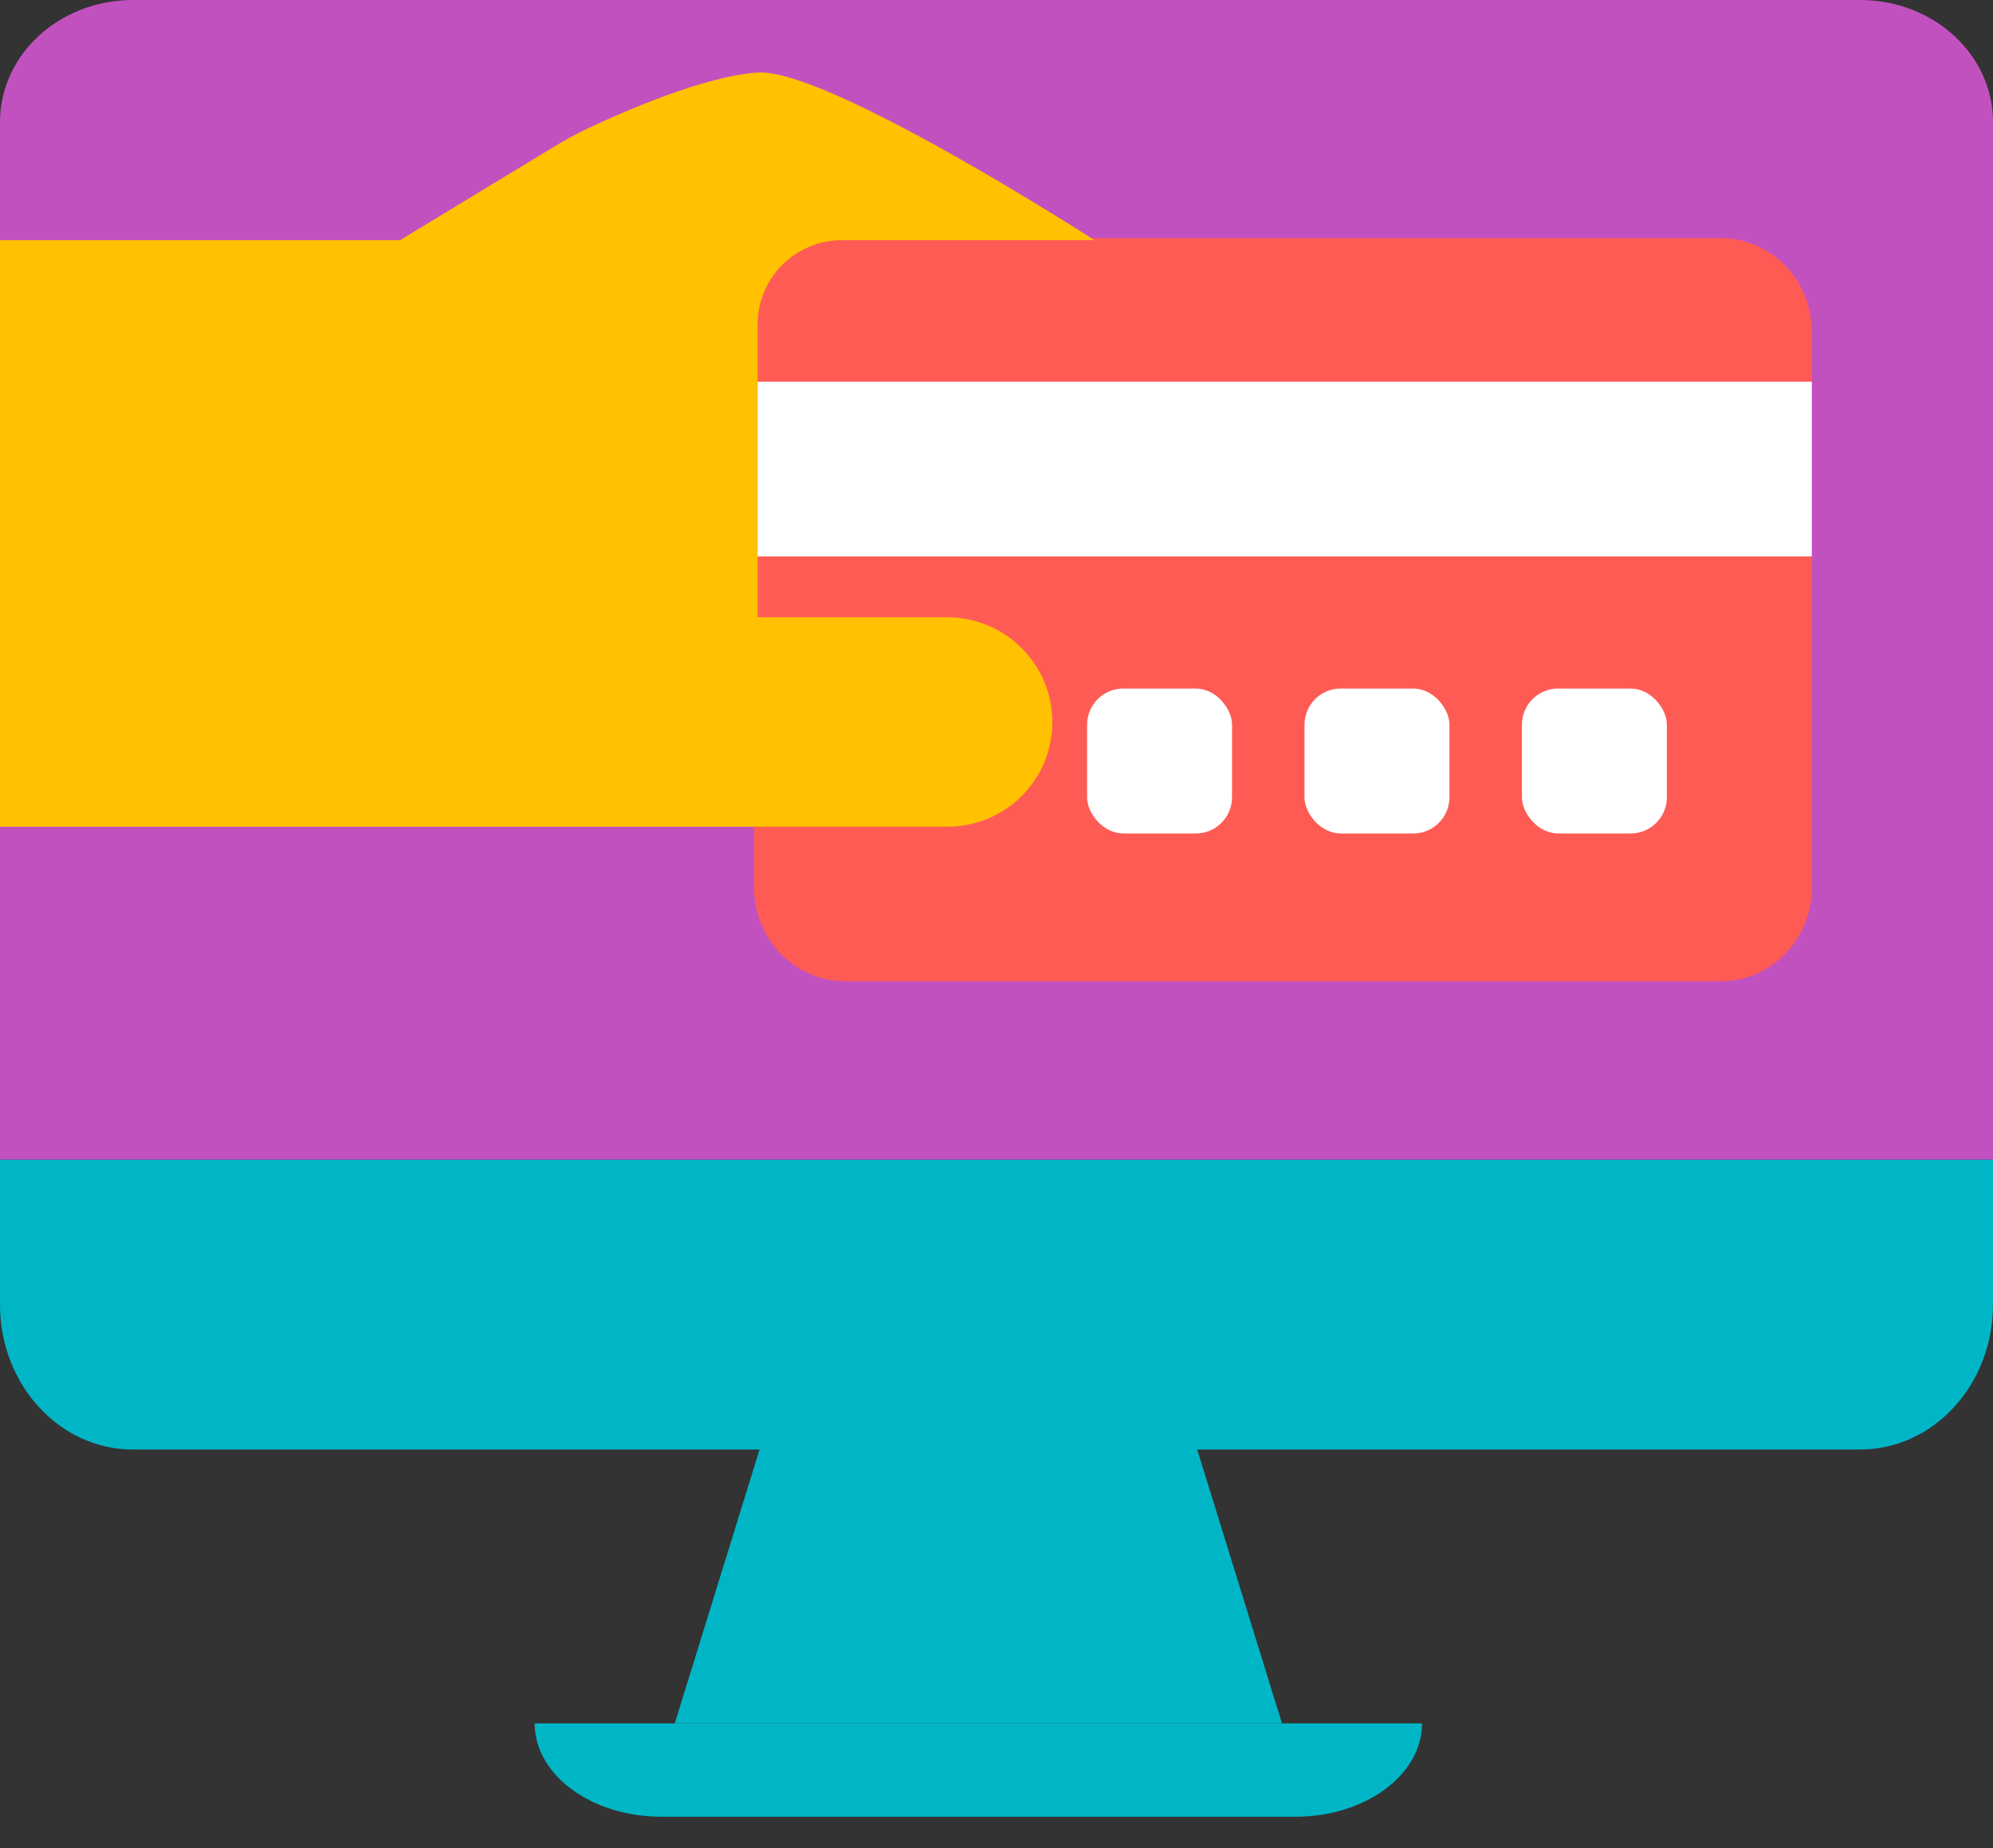 <svg width="55" height="51" viewBox="0 0 55 51" fill="none" xmlns="http://www.w3.org/2000/svg">
<rect x="0" y="0" width="55" height="51" fill="#333333" stroke="none"/>
<path d="M55 32V36C55 38.21 53.359 40 51.333 40H3.667C1.641 40 0 38.21 0 36V32H55Z" fill="#00B6C6"/>
<path d="M55 3.368V32H0V3.368C0 1.507 1.641 0 3.667 0H51.333C53.359 0 55 1.507 55 3.368Z" fill="#C251C0"/>
<path d="M39.244 47.556C39.244 48.979 37.678 50.133 35.746 50.133H18.254C16.321 50.133 14.755 48.98 14.755 47.556H39.244Z" fill="#00B6C6"/>
<path d="M32.585 38.533L35.378 47.556H18.622L21.415 38.533H32.585Z" fill="#00B6C6"/>
<path d="M32.8 41.111L32.273 39.822H21.727L21.2 41.111H32.8Z" fill="#00B6C6"/>
<path d="M47.488 27.078H23.324C21.939 27.078 20.812 25.924 20.812 24.506V9.144C20.812 7.725 21.939 6.571 23.324 6.571H47.488C48.873 6.571 50 7.725 50 9.144V24.506C50 25.924 48.873 27.078 47.488 27.078Z" fill="#FF5B55"/>
<path d="M50 10.533H20.812V15.355H50V10.533Z" fill="white"/>
<rect x="42" y="19" width="4" height="4" rx="1" fill="white"/>
<rect x="36" y="19" width="4" height="4" rx="1" fill="white"/>
<rect x="30" y="19" width="4" height="4" rx="1" fill="white"/>
<path d="M20.91 17.033H26.137C27.74 17.033 29.041 18.328 29.041 19.924C29.041 20.722 28.716 21.45 28.193 21.971C27.671 22.491 26.939 22.814 26.137 22.814H0V6.627H11.04L15.286 4.052C15.586 3.87 15.891 3.7 16.208 3.55C17.178 3.092 19.428 2.1 20.91 2.002C22.843 1.876 30.203 6.627 30.203 6.627H23.233C21.955 6.627 20.91 7.668 20.91 8.94V17.033Z" fill="#FFC100"/>
</svg>
